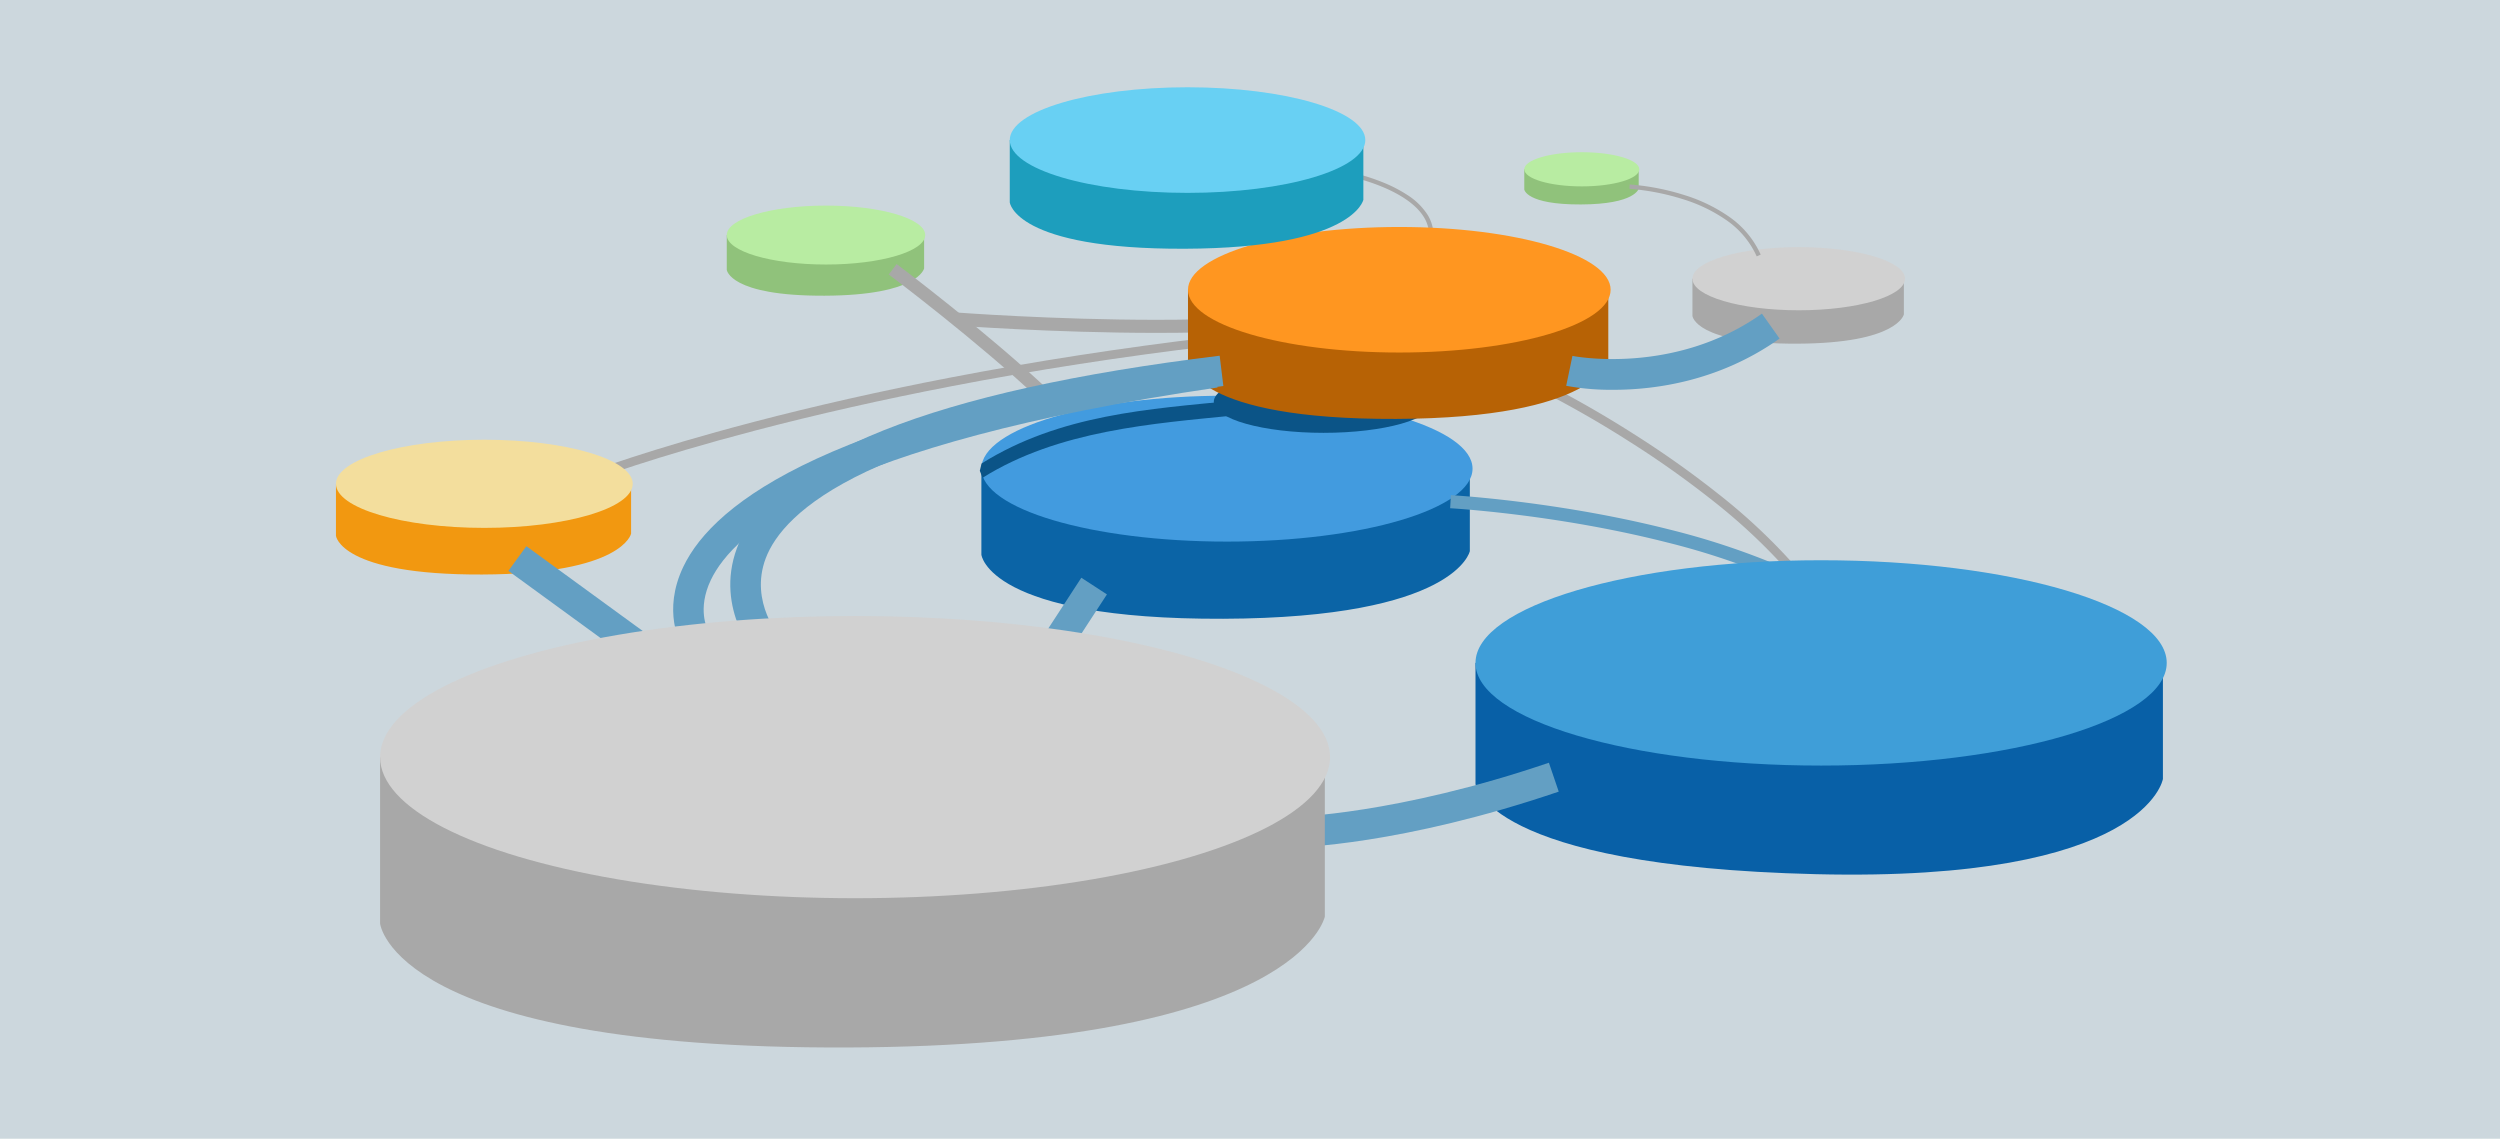 <svg xmlns="http://www.w3.org/2000/svg" width="573" height="261" viewBox="0 0 573 261">
  <g id="Grupo_78378" data-name="Grupo 78378" transform="translate(-810 -826)">
    <rect id="Rectángulo_33776" data-name="Rectángulo 33776" width="573" height="261" transform="translate(810 826)" fill="#ccd7dd"/>
    <g id="Grupo_78377" data-name="Grupo 78377" transform="translate(4738.693 -785.401)">
      <path id="Trazado_113155" data-name="Trazado 113155" d="M-3782.191,1731.956l-.716-1.867c.132-.051,13.451-5.124,37.543-11.428,14.14-3.7,29.178-7.1,44.7-10.1,19.4-3.748,39.6-6.882,60.058-9.315l.236,1.986c-20.4,2.426-40.545,5.551-59.884,9.287-15.472,2.989-30.463,6.374-44.559,10.061C-3768.815,1726.862-3782.06,1731.906-3782.191,1731.956Z" transform="translate(-10.596 -10.549)" fill="#a8a8a8"/>
      <path id="Trazado_113156" data-name="Trazado 113156" d="M-3637.929,1697.307c-23.769,0-46.112-1.684-46.365-1.7l.229-2.991c.252.019,22.491,1.695,46.128,1.695,3.2,0,6.415-.031,9.613-.1l.065,3C-3631.473,1697.276-3634.716,1697.307-3637.929,1697.307Z" transform="translate(-25.669 -9.609)" fill="#a8a8a8"/>
      <g id="Grupo_78367" data-name="Grupo 78367" transform="translate(-3703.76 1702.095)">
        <path id="Trazado_113157" data-name="Trazado 113157" d="M-3676.988,1734.51v19.719s1.541,14.895,55.441,14.689c53.453-.2,56.513-15.505,56.513-15.505v-19.586S-3676.926,1734.573-3676.988,1734.51Z" transform="translate(3676.988 -1717.791)" fill="#0b64a6"/>
        <ellipse id="Elipse_4703" data-name="Elipse 4703" cx="56.287" cy="16.72" rx="56.287" ry="16.72" transform="translate(0)" fill="#429bdf"/>
      </g>
      <ellipse id="Elipse_4704" data-name="Elipse 4704" cx="25.156" cy="7.103" rx="25.156" ry="7.103" transform="translate(-3650.494 1696.402)" fill="#0b5487"/>
      <path id="Trazado_113158" data-name="Trazado 113158" d="M-3468.273,1755.52a133.124,133.124,0,0,0-18.1-17.108,220.985,220.985,0,0,0-19.26-13.626,242.924,242.924,0,0,0-21.5-12.227l.872-1.8a245.251,245.251,0,0,1,21.7,12.338,223,223,0,0,1,19.435,13.75,135.108,135.108,0,0,1,18.374,17.371Z" transform="translate(-49.801 -12.299)" fill="#a8a8a8"/>
      <path id="Trazado_113159" data-name="Trazado 113159" d="M-3475.625,1761.138a167.091,167.091,0,0,0-24.952-8.272c-7.495-1.9-15.611-3.547-24.123-4.886-14.512-2.283-25.28-2.894-25.387-2.9l.165-3c.108.006,11,.623,25.652,2.926,8.609,1.353,16.822,3.016,24.41,4.942a170.126,170.126,0,0,1,25.425,8.431Z" transform="translate(-46.23 -17.191)" fill="#639fc3"/>
      <path id="Trazado_113160" data-name="Trazado 113160" d="M-3558.4,1671.347l-.966-.258a7.823,7.823,0,0,0-.92-6.361c-2.1-3.389-6.555-5.708-9.923-7.056a45.391,45.391,0,0,0-6.925-2.143l.2-.98a45.6,45.6,0,0,1,7.1,2.195,31.966,31.966,0,0,1,5.8,2.97,15.193,15.193,0,0,1,4.6,4.488A8.787,8.787,0,0,1-3558.4,1671.347Z" transform="translate(-42.089 -3.622)" fill="#a8a8a8"/>
      <g id="Grupo_78368" data-name="Grupo 78368" transform="translate(-3590.508 1739.809)">
        <path id="Trazado_113161" data-name="Trazado 113161" d="M-3543.241,1787.042v27.751s2.191,18.832,78.023,20.673c75.67,1.837,79.533-21.821,79.533-21.821v-27.564S-3543.154,1787.129-3543.241,1787.042Z" transform="translate(3543.241 -1763.512)" fill="#0860a7"/>
        <ellipse id="Elipse_4705" data-name="Elipse 4705" cx="79.214" cy="23.531" rx="79.214" ry="23.531" transform="translate(0)" fill="#3f9ed8"/>
      </g>
      <g id="Grupo_78369" data-name="Grupo 78369" transform="translate(-3540.787 1668.043)">
        <path id="Trazado_113162" data-name="Trazado 113162" d="M-3484.522,1683.167v8.536s.667,6.447,24,6.358c23.137-.088,24.462-6.711,24.462-6.711v-8.478S-3484.5,1683.195-3484.522,1683.167Z" transform="translate(3484.522 -1675.93)" fill="#a8a8a8"/>
        <ellipse id="Elipse_4706" data-name="Elipse 4706" cx="24.364" cy="7.237" rx="24.364" ry="7.237" fill="#d1d1d1"/>
      </g>
      <g id="Grupo_78370" data-name="Grupo 78370" transform="translate(-3762.118 1658.52)">
        <path id="Trazado_113163" data-name="Trazado 113163" d="M-3745.907,1671.356v7.966s.622,6.019,22.4,5.935c21.6-.082,22.834-6.264,22.834-6.264v-7.913S-3745.882,1671.381-3745.907,1671.356Z" transform="translate(3745.907 -1664.6)" fill="#90c27b"/>
        <ellipse id="Elipse_4707" data-name="Elipse 4707" cx="22.742" cy="6.755" rx="22.742" ry="6.755" fill="#b8eca2"/>
      </g>
      <g id="Grupo_78371" data-name="Grupo 78371" transform="translate(-3851.693 1712.186)">
        <path id="Trazado_113164" data-name="Trazado 113164" d="M-3851.693,1738.662v11.915s.931,9,33.5,8.876c32.3-.124,34.147-9.369,34.147-9.369V1738.25S-3851.656,1738.7-3851.693,1738.662Z" transform="translate(3851.693 -1728.56)" fill="#f29810"/>
        <ellipse id="Elipse_4708" data-name="Elipse 4708" cx="34.01" cy="10.103" rx="34.01" ry="10.103" fill="#f3de9d"/>
      </g>
      <g id="Grupo_78372" data-name="Grupo 78372" transform="translate(-3579.329 1646.287)">
        <path id="Trazado_113165" data-name="Trazado 113165" d="M-3530.039,1653.577v4.619s.362,3.49,12.987,3.441c12.521-.048,13.238-3.632,13.238-3.632v-4.589S-3530.024,1653.591-3530.039,1653.577Z" transform="translate(3530.039 -1649.661)" fill="#90c27b"/>
        <ellipse id="Elipse_4709" data-name="Elipse 4709" cx="13.185" cy="3.917" rx="13.185" ry="3.917" transform="translate(0)" fill="#b8eca2"/>
      </g>
      <g id="Grupo_78373" data-name="Grupo 78373" transform="translate(-3656.407 1663.424)">
        <path id="Trazado_113166" data-name="Trazado 113166" d="M-3621.066,1686.1v16.968s1.327,12.817,47.706,12.64c46-.176,48.631-13.342,48.631-13.342v-16.854S-3621.013,1686.157-3621.066,1686.1Z" transform="translate(3621.066 -1671.716)" fill="#b76205"/>
        <ellipse id="Elipse_4710" data-name="Elipse 4710" cx="48.435" cy="14.388" rx="48.435" ry="14.388" transform="translate(0)" fill="#ff9620"/>
      </g>
      <path id="Trazado_113167" data-name="Trazado 113167" d="M-3667,1710.864c-14.369-13.592-34.688-28.841-34.891-28.993l1.8-2.4c.2.153,20.659,15.5,35.155,29.215Z" transform="translate(-23.093 -7.55)" fill="#a8a8a8"/>
      <path id="Trazado_113168" data-name="Trazado 113168" d="M-3472.4,1674.284a20.126,20.126,0,0,0-7.107-8.409,35.928,35.928,0,0,0-9.731-4.674,54.51,54.51,0,0,0-12.324-2.4l.051-1a55.58,55.58,0,0,1,12.558,2.44,36.955,36.955,0,0,1,10.013,4.809,21.116,21.116,0,0,1,7.459,8.836Z" transform="translate(-53.657 -4.122)" fill="#a8a8a8"/>
      <path id="Trazado_113169" data-name="Trazado 113169" d="M-3507.763,1710.652a56.735,56.735,0,0,1-10.8-.918l1.43-6.852c.23.048,23.3,4.585,43.432-9.688l4.049,5.71C-3483.427,1708.669-3498.112,1710.652-3507.763,1710.652Z" transform="translate(-51.158 -9.907)" fill="#639fc3"/>
      <path id="Trazado_113170" data-name="Trazado 113170" d="M-3592.822,1834.272l-.117-7c.236,0,24.03-.558,58.911-12.441l2.257,6.626C-3567.786,1833.728-3591.816,1834.256-3592.822,1834.272Z" transform="translate(-39.66 -28.616)" fill="#639fc3"/>
      <path id="Línea_141" data-name="Línea 141" d="M2.933,18.878l-5.866-3.82L8.116-1.91l5.866,3.82Z" transform="translate(-3688.968 1745.728)" fill="#639fc3"/>
      <path id="Trazado_113171" data-name="Trazado 113171" d="M-3737.7,1774.453c-.424-.464-10.328-11.521-5.1-25.652,7.871-21.276,45.1-36.116,110.646-44.11l.847,6.948c-82.133,10.016-100.977,29.055-104.9,39.512-3.79,10.1,3.375,18.247,3.682,18.589Z" transform="translate(-16.993 -11.763)" fill="#639fc3"/>
      <path id="Trazado_113172" data-name="Trazado 113172" d="M-3757.863,1771.171c-.186-.314-4.487-7.819.412-18.059,7.092-14.824,33.912-35.183,121.409-47.993l1.014,6.926c-88.9,13.016-110.9,33.209-116.109,44.088-3.254,6.8-.724,11.437-.7,11.481Z" transform="translate(-14.619 -11.827)" fill="#639fc3"/>
      <path id="Línea_142" data-name="Línea 142" d="M25.561,22.954-2.061,2.829,2.061-2.829,29.683,17.3Z" transform="translate(-3810.112 1739.414)" fill="#639fc3"/>
      <g id="Grupo_78374" data-name="Grupo 78374" transform="translate(-3841.579 1752.592)">
        <path id="Trazado_113173" data-name="Trazado 113173" d="M-3839.749,1812.477v38.139s2.981,28.809,107.231,28.412c103.387-.395,109.306-29.991,109.306-29.991v-37.882S-3839.629,1812.6-3839.749,1812.477Z" transform="translate(3839.749 -1780.137)" fill="#a8a8a8"/>
        <ellipse id="Elipse_4711" data-name="Elipse 4711" cx="108.868" cy="32.339" rx="108.868" ry="32.339" transform="translate(0)" fill="#d1d1d1"/>
      </g>
      <g id="Grupo_78375" data-name="Grupo 78375" transform="translate(-3704.12 1703.212)">
        <path id="Trazado_113174" data-name="Trazado 113174" d="M-3676.776,1733.9l-.638-1.594.4-1.674c18.03-11.291,38.51-12.485,57.991-14.422l.335,3.371C-3637.8,1721.479-3659.419,1723.026-3676.776,1733.9Z" transform="translate(3677.414 -1716.207)" fill="#0b5487"/>
      </g>
      <g id="Grupo_78376" data-name="Grupo 78376" transform="translate(-3697.255 1631.401)">
        <path id="Trazado_113175" data-name="Trazado 113175" d="M-3669.306,1645.605v14.275s1.116,10.783,40.134,10.634c38.695-.147,40.91-11.225,40.91-11.225v-14.178S-3669.261,1645.65-3669.306,1645.605Z" transform="translate(3669.306 -1633.502)" fill="#1d9ebd"/>
        <ellipse id="Elipse_4712" data-name="Elipse 4712" cx="40.746" cy="12.104" rx="40.746" ry="12.104" fill="#68d0f3"/>
      </g>
    </g>
  </g>
</svg>
